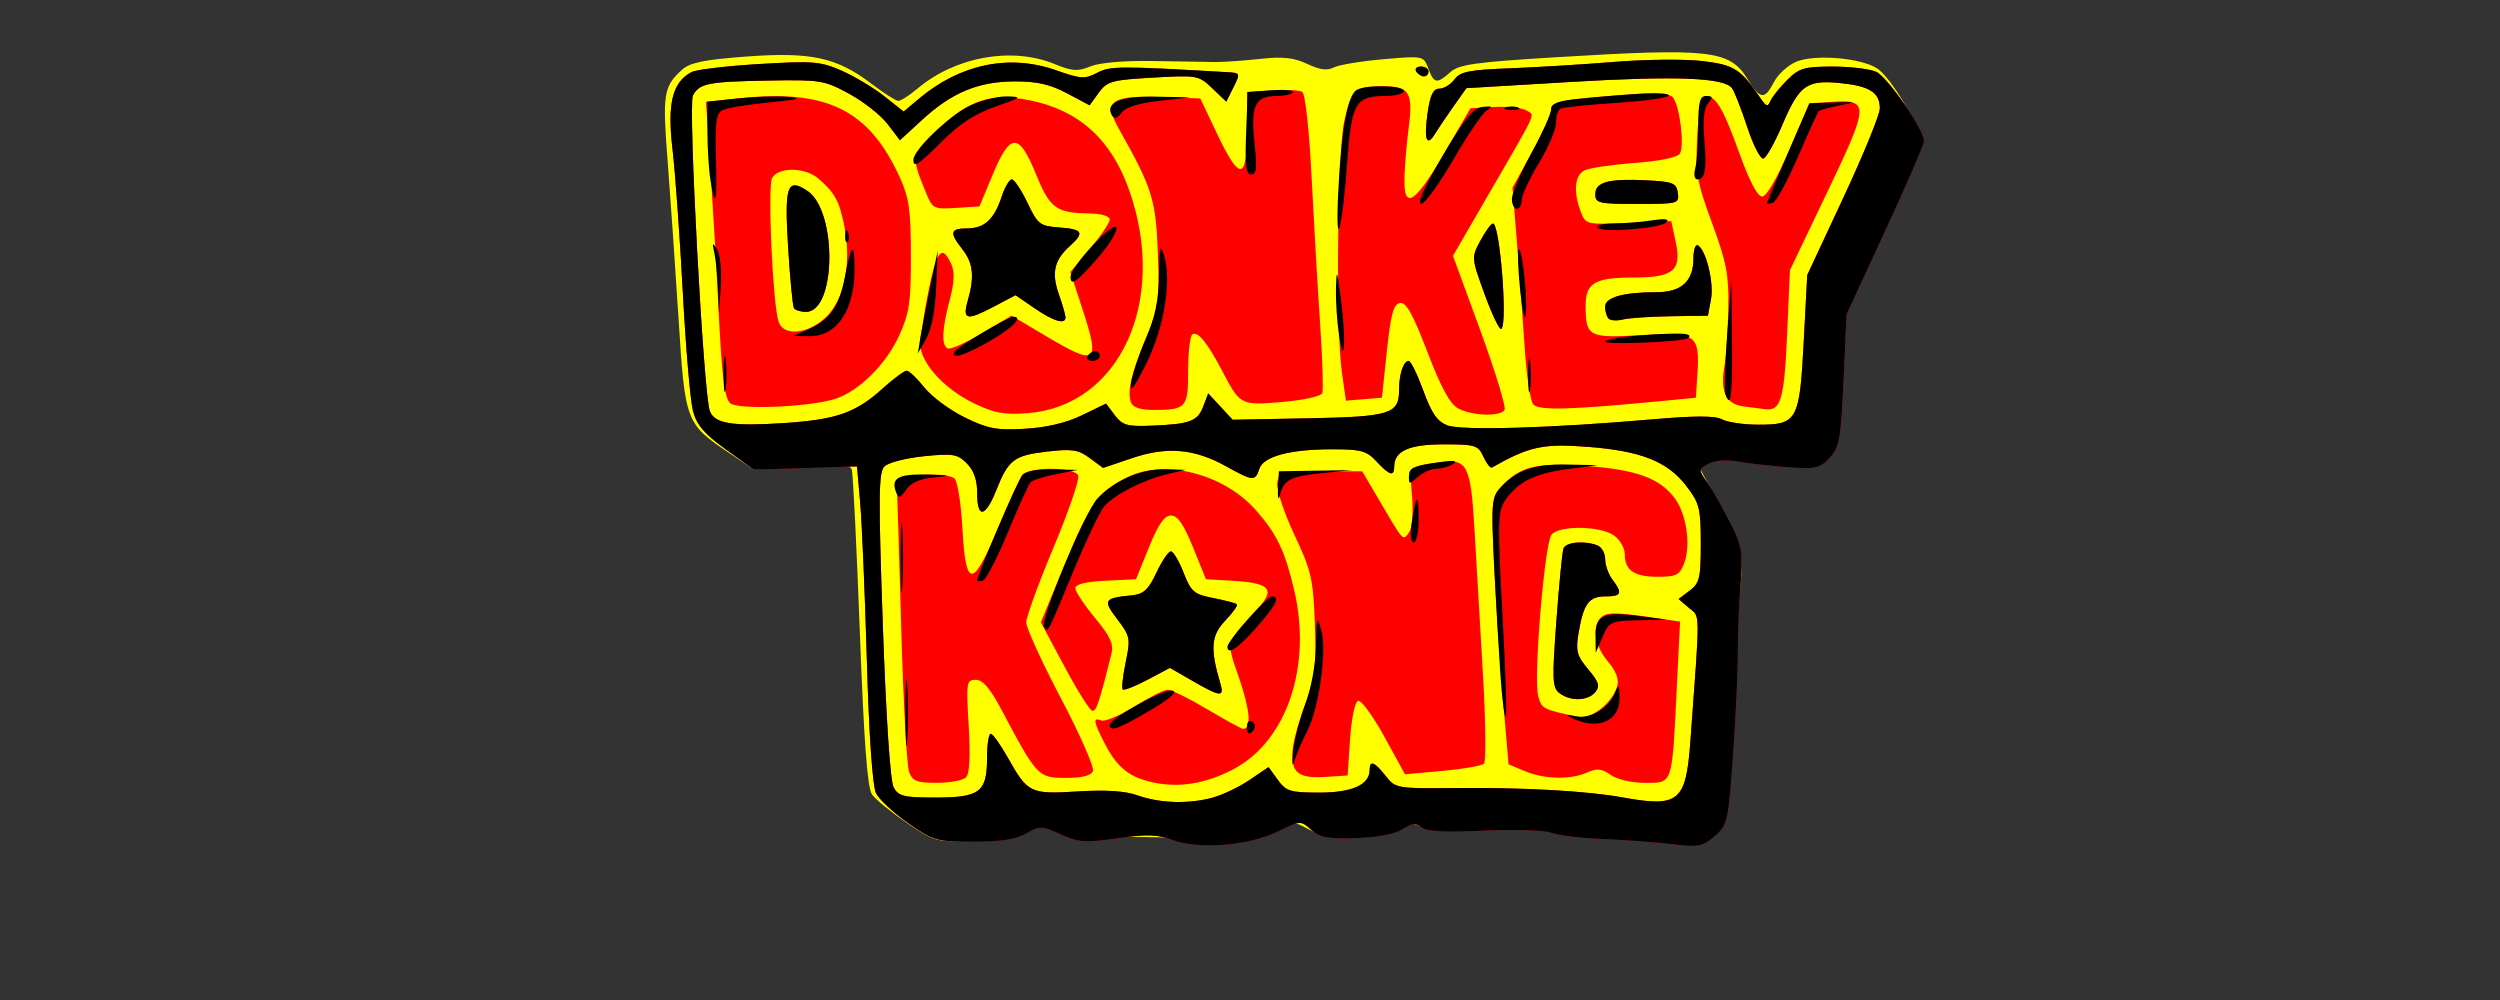 <?xml version="1.0" encoding="UTF-8" standalone="no"?>
<!-- Created with Inkscape (http://www.inkscape.org/) -->

<svg
   xmlns:dc="http://purl.org/dc/elements/1.1/"
   xmlns:cc="http://creativecommons.org/ns#"
   xmlns:rdf="http://www.w3.org/1999/02/22-rdf-syntax-ns#"
   xmlns:svg="http://www.w3.org/2000/svg"
   xmlns="http://www.w3.org/2000/svg"
   xmlns:sodipodi="http://sodipodi.sourceforge.net/DTD/sodipodi-0.dtd"
   xmlns:inkscape="http://www.inkscape.org/namespaces/inkscape"
   width="500"
   height="200"
   viewBox="0 0 132.292 52.917"
   version="1.1"
   id="svg8"
   sodipodi:docname="donkeykong.svg"
   inkscape:version="0.92.5 (2060ec1f9f, 2020-04-08)">
  <rect x="0" y="0" width="132.292" height="52.917" fill="#333333" stroke="none"/>
  <defs
     id="defs2" />
  <sodipodi:namedview
     id="base"
     pagecolor="#ffffff"
     bordercolor="#666666"
     borderopacity="1.0"
     inkscape:pageopacity="0.0"
     inkscape:pageshadow="2"
     inkscape:zoom="1.6748048"
     inkscape:cx="339.43954"
     inkscape:cy="120.03091"
     inkscape:document-units="mm"
     inkscape:current-layer="layer1"
     showgrid="false"
     units="px"
     inkscape:pagecheckerboard="true"
     inkscape:window-width="1366"
     inkscape:window-height="740"
     inkscape:window-x="0"
     inkscape:window-y="0"
     inkscape:window-maximized="1" />
  <g
     inkscape:label="Layer 1"
     inkscape:groupmode="layer"
     id="layer1"
     transform="translate(0,-244.083)">
    <path
       inkscape:connector-curvature="0"
       id="path2278"
       d="m 47.996,287.63 c -0.83,-0.56 -1.663,-1.238 -1.851,-1.506 -0.247,-0.353 -0.426,-2.75 -0.648,-8.666 -0.169,-4.497 -0.358,-8.333 -0.421,-8.523 -0.09,-0.272 -0.651,-0.309 -2.645,-0.172 l -2.531,0.173 -1.227,-0.822 c -2.4,-1.608 -2.417,-1.65 -2.767,-7.178 -0.17,-2.692 -0.43,-6.436 -0.576,-8.32 -0.278,-3.576 -0.218,-3.956 0.769,-4.849 0.411,-0.372 1.181,-0.528 3.411,-0.693 3.407,-0.252 4.78,0.048 6.611,1.446 0.65,0.496 1.288,0.902 1.419,0.902 0.131,0 0.587,-0.294 1.015,-0.654 2.008,-1.689 4.989,-2.223 7.249,-1.297 0.938,0.384 1.228,0.403 1.896,0.127 0.479,-0.198 1.778,-0.31 3.306,-0.285 1.384,0.023 2.867,0.046 3.295,0.052 0.428,0.006 1.493,-0.068 2.366,-0.163 1.225,-0.133 1.799,-0.073 2.511,0.265 0.653,0.31 1.062,0.365 1.398,0.188 0.261,-0.137 1.437,-0.334 2.612,-0.436 2.135,-0.186 2.138,-0.185 2.395,0.49 0.306,0.804 0.455,0.829 1.162,0.194 0.452,-0.406 1.304,-0.528 5.468,-0.783 8.286,-0.507 9.31,-0.393 10.259,1.142 0.676,1.094 0.907,1.12 1.404,0.159 0.211,-0.408 0.744,-0.891 1.184,-1.074 0.982,-0.407 3.424,-0.201 4.281,0.361 0.708,0.464 2.214,2.987 2.205,3.693 -0.003,0.268 -0.898,2.357 -1.987,4.641 l -1.981,4.154 -0.163,3.7 c -0.148,3.355 -0.217,3.754 -0.738,4.275 -0.486,0.486 -0.829,0.567 -2.227,0.526 -0.908,-0.027 -1.931,-0.154 -2.273,-0.283 -0.678,-0.255 -2.308,-0.102 -2.308,0.217 0,0.109 0.405,0.871 0.9,1.694 1.257,2.088 1.524,3.045 1.329,4.762 -0.092,0.805 -0.219,2.807 -0.282,4.449 -0.063,1.642 -0.22,4.146 -0.348,5.564 -0.326,3.613 -0.348,3.628 -4.967,3.382 -1.931,-0.103 -3.979,-0.326 -4.55,-0.497 -0.74,-0.221 -1.71,-0.244 -3.375,-0.081 -1.68,0.165 -2.607,0.141 -3.301,-0.084 -0.766,-0.249 -1.047,-0.246 -1.36,0.015 -0.217,0.18 -1.16,0.389 -2.094,0.464 -1.333,0.107 -1.886,0.035 -2.571,-0.333 -0.855,-0.46 -0.899,-0.458 -2.241,0.119 -1.2,0.516 -1.628,0.567 -3.468,0.416 -1.154,-0.095 -3.197,-0.155 -4.538,-0.133 -1.826,0.029 -2.691,-0.074 -3.44,-0.412 -0.963,-0.434 -1.022,-0.433 -1.546,0.042 -0.414,0.375 -1.022,0.512 -2.53,0.573 -1.936,0.077 -2.023,0.054 -3.495,-0.939 z"
       style="fill:#ffff00;stroke-width:0.26" />
    <path
       inkscape:connector-curvature="0"
       id="path2276"
       d="m 62.031,288.527 c -0.779,-0.291 -1.357,-0.308 -2.9,-0.086 -1.701,0.245 -2.053,0.221 -3.002,-0.207 -1.014,-0.457 -1.117,-0.46 -1.813,-0.049 -0.524,0.309 -1.335,0.436 -2.795,0.436 -1.959,0 -2.124,-0.047 -3.46,-0.98 -0.772,-0.539 -1.538,-1.251 -1.703,-1.583 -0.186,-0.373 -0.371,-3.046 -0.485,-7.002 -0.101,-3.52 -0.26,-7.276 -0.353,-8.347 l -0.169,-1.947 -2.726,0.087 -2.726,0.087 -1.485,-1.069 c -1.142,-0.822 -1.544,-1.292 -1.742,-2.034 -0.141,-0.531 -0.384,-3.36 -0.539,-6.286 -0.155,-2.927 -0.401,-6.335 -0.546,-7.574 -0.284,-2.416 -0.008,-3.534 1.005,-4.074 0.248,-0.133 1.864,-0.325 3.589,-0.428 2.86,-0.17 3.247,-0.139 4.369,0.358 0.677,0.3 1.689,0.908 2.25,1.351 l 1.019,0.807 0.813,-0.684 c 2.18,-1.835 4.784,-2.373 7.255,-1.5 1.301,0.46 1.523,0.473 2.169,0.135 0.699,-0.366 1.153,-0.368 6.92,-0.033 0.657,0.038 0.665,0.059 0.295,0.799 l -0.379,0.76 -0.737,-0.706 c -0.719,-0.689 -0.795,-0.703 -3.132,-0.57 -2.194,0.125 -2.436,0.192 -2.88,0.802 l -0.485,0.665 -1.195,-0.635 c -0.898,-0.477 -1.589,-0.634 -2.779,-0.63 -1.923,0.007 -3.326,0.594 -4.91,2.054 l -1.151,1.061 -0.651,-0.853 c -0.358,-0.469 -1.273,-1.192 -2.034,-1.606 -1.313,-0.715 -1.529,-0.75 -4.25,-0.701 -3.233,0.058 -3.674,0.145 -4.021,0.793 -0.263,0.491 0.564,15.878 0.898,16.707 0.266,0.66 1.179,0.806 3.916,0.626 2.791,-0.183 3.795,-0.536 5.235,-1.836 0.568,-0.514 1.136,-0.934 1.262,-0.934 0.125,10e-6 0.546,0.399 0.935,0.886 0.389,0.487 1.352,1.202 2.14,1.587 1.227,0.601 1.684,0.686 3.187,0.599 1.147,-0.067 2.193,-0.315 3.021,-0.718 l 1.267,-0.616 0.464,0.615 c 0.407,0.54 0.65,0.608 1.978,0.554 2.013,-0.082 2.405,-0.231 2.709,-1.031 l 0.257,-0.676 0.646,0.697 0.646,0.697 3.988,-0.076 c 4.348,-0.082 4.819,-0.228 4.819,-1.49 0,-0.847 0.232,-1.547 0.512,-1.547 0.108,0 0.455,0.707 0.77,1.571 0.436,1.196 0.739,1.635 1.268,1.838 0.751,0.288 5.504,0.149 10.864,-0.318 2.251,-0.196 3.31,-0.195 3.682,0.004 0.287,0.154 1.155,0.28 1.927,0.28 2.056,0 2.172,-0.215 2.392,-4.413 l 0.184,-3.505 1.921,-4.114 c 1.056,-2.263 1.921,-4.38 1.921,-4.706 0,-0.844 -0.545,-1.189 -2.124,-1.344 -1.755,-0.172 -2.144,0.115 -3.05,2.248 -0.386,0.91 -0.829,1.696 -0.984,1.748 -0.155,0.052 -0.542,-0.7 -0.861,-1.671 -0.319,-0.971 -0.683,-1.897 -0.809,-2.057 -0.438,-0.557 -2.976,-0.654 -8.498,-0.326 l -5.552,0.33 -0.678,0.959 c -0.373,0.527 -0.811,1.176 -0.972,1.441 -0.454,0.745 -0.606,0.336 -0.403,-1.082 0.138,-0.965 0.295,-1.289 0.624,-1.29 0.242,-2.5e-4 0.601,-0.221 0.798,-0.49 0.3,-0.41 0.78,-0.506 2.933,-0.587 1.415,-0.053 3.917,-0.207 5.559,-0.341 1.642,-0.134 3.734,-0.152 4.649,-0.04 1.683,0.206 2.01,0.419 3.082,2.004 0.278,0.411 0.359,0.428 0.497,0.105 0.09,-0.213 0.487,-0.709 0.881,-1.103 0.636,-0.636 0.907,-0.716 2.412,-0.716 0.932,0 1.969,0.125 2.303,0.277 0.602,0.274 2.532,3.067 2.532,3.665 0,0.171 -0.922,2.303 -2.05,4.739 l -2.05,4.429 -0.16,3.492 c -0.144,3.131 -0.22,3.555 -0.739,4.107 -0.524,0.558 -0.738,0.604 -2.268,0.486 -0.929,-0.071 -2.114,-0.208 -2.633,-0.303 -0.557,-0.103 -1.172,-0.052 -1.501,0.124 -0.552,0.295 -0.553,0.304 -0.063,0.998 0.272,0.385 0.81,1.327 1.196,2.093 0.638,1.266 0.688,1.573 0.551,3.375 -0.083,1.09 -0.145,2.693 -0.138,3.563 0.007,0.87 -0.105,3.264 -0.249,5.322 -0.252,3.596 -0.29,3.764 -0.967,4.353 -0.638,0.555 -0.852,0.595 -2.28,0.426 -0.866,-0.103 -2.513,-0.225 -3.659,-0.272 -1.146,-0.047 -2.376,-0.197 -2.733,-0.332 -0.357,-0.136 -1.957,-0.185 -3.556,-0.109 -2.069,0.098 -3.017,0.048 -3.286,-0.176 -0.299,-0.248 -0.508,-0.228 -1.002,0.096 -0.387,0.253 -1.321,0.433 -2.455,0.472 -1.502,0.051 -1.93,-0.027 -2.387,-0.439 -0.551,-0.497 -0.568,-0.496 -1.781,0.099 -1.522,0.747 -4.184,0.956 -5.573,0.438 z m 2.175,-2.247 c 0.518,-0.144 1.388,-0.564 1.931,-0.933 l 0.989,-0.671 0.491,0.675 c 0.443,0.608 0.659,0.675 2.202,0.675 1.741,0 2.66,-0.418 2.66,-1.208 0,-0.523 0.255,-0.425 0.844,0.324 0.521,0.662 0.583,0.673 3.672,0.642 3.601,-0.036 6.975,0.153 8.853,0.494 3.006,0.546 3.368,0.244 3.606,-3.009 0.517,-7.069 0.524,-6.503 -0.077,-7.016 l -0.552,-0.472 0.588,-0.443 c 0.524,-0.395 0.588,-0.667 0.588,-2.49 0,-1.857 -0.07,-2.138 -0.751,-3.031 -1.005,-1.317 -2.404,-1.874 -5.255,-2.091 -2.348,-0.179 -3.071,-0.021 -5.047,1.097 -0.082,0.047 -0.284,-0.21 -0.449,-0.571 -0.278,-0.61 -0.425,-0.656 -2.103,-0.656 -1.842,0 -2.62,0.352 -2.62,1.187 0,0.534 -0.247,0.46 -0.931,-0.278 -0.528,-0.57 -0.816,-0.649 -2.366,-0.648 -2.242,0.002 -3.633,0.38 -3.844,1.045 -0.208,0.655 -0.343,0.644 -1.741,-0.137 -1.682,-0.94 -3.131,-1.068 -4.986,-0.441 l -1.537,0.52 -0.707,-0.523 c -0.606,-0.448 -0.932,-0.496 -2.28,-0.34 -1.721,0.2 -2.028,0.435 -2.664,2.04 -0.57,1.439 -1.009,1.523 -1.009,0.193 0,-0.735 -0.169,-1.229 -0.552,-1.612 -0.494,-0.494 -0.733,-0.533 -2.271,-0.377 -0.946,0.096 -1.885,0.338 -2.086,0.538 -0.312,0.309 -0.325,1.561 -0.086,8.401 0.17,4.882 0.394,8.251 0.57,8.581 0.254,0.475 0.529,0.542 2.21,0.542 2.362,0 2.735,-0.286 2.735,-2.095 0,-0.704 0.088,-1.279 0.195,-1.279 0.107,1.5e-4 0.514,0.568 0.903,1.262 1.057,1.882 1.189,1.946 3.705,1.789 1.499,-0.093 2.507,-0.026 3.175,0.212 1.179,0.421 2.72,0.462 3.998,0.107 z m -3.266,-0.81 c -1.225,-0.282 -1.847,-0.802 -2.507,-2.094 -0.582,-1.14 -0.608,-1.344 -0.148,-1.167 0.189,0.072 0.977,-0.263 1.752,-0.745 0.775,-0.482 1.563,-0.88 1.753,-0.883 0.189,-0.003 1.131,0.461 2.092,1.033 0.961,0.571 1.816,1.038 1.9,1.038 0.445,0 0.374,-0.962 -0.194,-2.631 -0.708,-2.082 -0.777,-1.82 0.988,-3.753 0.924,-1.012 0.618,-1.34 -1.356,-1.453 l -1.403,-0.08 -0.685,-1.687 c -0.497,-1.225 -0.817,-1.687 -1.167,-1.687 -0.35,0 -0.67,0.463 -1.167,1.687 l -0.685,1.687 -1.605,0.077 c -1.048,0.051 -1.605,0.187 -1.605,0.394 0,0.174 0.467,0.881 1.037,1.571 0.84,1.017 1.004,1.385 0.865,1.942 -0.649,2.593 -0.793,3.019 -1.01,2.975 -0.133,-0.027 -0.799,-1.091 -1.479,-2.364 l -1.236,-2.315 1.215,-2.958 c 1.341,-3.264 1.808,-3.926 3.321,-4.702 1.977,-1.014 5.139,-0.214 6.848,1.732 1.109,1.263 1.533,2.149 2.02,4.22 0.946,4.025 -0.383,7.969 -3.189,9.466 -1.479,0.789 -2.939,1.023 -4.354,0.697 z m -12.834,-0.547 c -0.12,-0.321 -0.305,-3.68 -0.411,-7.463 -0.106,-3.784 -0.21,-7.171 -0.23,-7.528 -0.035,-0.608 0.052,-0.654 1.363,-0.729 0.784,-0.045 1.527,0.046 1.687,0.206 0.158,0.157 0.346,1.361 0.417,2.676 0.172,3.165 0.547,3.15 1.883,-0.077 0.562,-1.356 1.142,-2.612 1.288,-2.791 0.374,-0.455 2.776,-0.427 2.953,0.035 0.076,0.198 -0.512,1.908 -1.306,3.802 -0.794,1.893 -1.444,3.679 -1.444,3.967 0,0.289 0.826,2.094 1.835,4.012 1.009,1.918 1.772,3.651 1.696,3.851 -0.094,0.244 -0.566,0.363 -1.442,0.363 -1.457,0 -1.529,-0.077 -3.378,-3.569 -0.617,-1.166 -1.006,-1.622 -1.38,-1.622 -0.495,0 -0.514,0.122 -0.376,2.437 0.097,1.627 0.049,2.533 -0.144,2.726 -0.159,0.159 -0.853,0.289 -1.541,0.289 -1.061,0 -1.286,-0.089 -1.47,-0.584 z m 37.127,0.164 c -0.479,-0.336 -0.729,-0.362 -1.238,-0.13 -0.866,0.395 -2.268,0.366 -3.307,-0.069 l -0.86,-0.359 -0.298,-3.47 c -0.164,-1.908 -0.374,-5.077 -0.468,-7.042 -0.156,-3.279 -0.13,-3.617 0.322,-4.115 1.031,-1.139 1.849,-1.35 4.505,-1.164 2.699,0.19 3.959,0.65 4.751,1.735 0.612,0.839 0.843,2.478 0.481,3.417 -0.241,0.626 -0.413,0.714 -1.398,0.714 -1.253,0 -1.746,-0.34 -1.746,-1.205 0,-0.32 -0.26,-0.764 -0.577,-0.986 -0.727,-0.509 -2.885,-0.536 -3.296,-0.041 -0.368,0.443 -0.959,7.537 -0.71,8.526 0.174,0.695 0.258,0.738 2.166,1.123 0.655,0.132 1.771,-0.76 2.015,-1.61 0.109,-0.379 -0.049,-0.802 -0.498,-1.335 -0.715,-0.849 -0.856,-1.905 -0.316,-2.353 0.315,-0.262 0.893,-0.24 3.264,0.122 l 0.879,0.134 -0.182,3.681 c -0.247,4.992 -0.197,4.849 -1.677,4.849 -0.697,0 -1.467,-0.179 -1.812,-0.42 z M 68.599,284.874 c -0.403,-0.486 -0.254,-1.557 0.509,-3.65 0.478,-1.31 0.552,-1.97 0.47,-4.154 -0.089,-2.362 -0.187,-2.786 -1.088,-4.699 -0.545,-1.157 -0.95,-2.384 -0.902,-2.726 0.085,-0.601 0.164,-0.622 2.292,-0.622 h 2.204 l 0.839,1.428 c 1.38,2.349 1.304,2.264 1.633,1.817 0.168,-0.229 0.237,-1.012 0.166,-1.899 -0.13,-1.631 -0.152,-1.603 1.454,-1.826 1.468,-0.204 1.651,0.143 1.847,3.51 0.094,1.618 0.294,5.031 0.444,7.586 0.15,2.555 0.178,4.738 0.063,4.852 -0.115,0.114 -1.104,0.288 -2.196,0.386 l -1.987,0.179 -1.093,-1.992 c -0.601,-1.096 -1.226,-1.949 -1.388,-1.895 -0.168,0.055 -0.35,0.925 -0.424,2.024 l -0.13,1.927 -1.191,0.077 c -0.828,0.054 -1.292,-0.044 -1.521,-0.321 z m 13.933,-4.105 c -0.387,-0.292 -0.405,-0.679 -0.172,-3.829 0.142,-1.927 0.31,-3.651 0.373,-3.829 0.121,-0.342 1.103,-0.433 1.797,-0.167 0.226,0.087 0.411,0.415 0.411,0.729 0,0.314 0.172,0.798 0.381,1.076 0.555,0.734 0.488,0.893 -0.372,0.893 -0.875,0 -1.162,0.398 -1.423,1.973 -0.152,0.917 -0.08,1.178 0.517,1.887 0.565,0.671 0.634,0.894 0.374,1.207 -0.389,0.469 -1.303,0.498 -1.885,0.06 z m -19.426,-0.655 -1.197,-0.689 -1.191,0.632 c -0.655,0.347 -1.243,0.577 -1.306,0.51 -0.063,-0.067 0.008,-0.718 0.159,-1.446 0.26,-1.252 0.236,-1.374 -0.446,-2.269 -0.775,-1.017 -0.713,-1.12 0.762,-1.264 0.631,-0.062 0.877,-0.287 1.31,-1.204 0.293,-0.621 0.637,-1.126 0.765,-1.122 0.128,0.003 0.429,0.51 0.67,1.127 0.396,1.013 0.547,1.142 1.573,1.343 0.624,0.122 1.185,0.27 1.246,0.329 0.061,0.059 -0.218,0.45 -0.62,0.87 -0.747,0.78 -0.8,1.478 -0.253,3.32 0.219,0.737 0.01,0.718 -1.473,-0.136 z m -11.542,-14.678 c -1.756,-0.84 -3.04,-2.37 -2.872,-3.422 0.727,-4.536 1.04,-5.289 1.645,-3.959 0.189,0.415 0.167,0.959 -0.077,1.882 -0.409,1.552 -0.45,2.383 -0.127,2.583 0.131,0.081 0.948,-0.276 1.817,-0.793 l 1.579,-0.94 1.798,1.068 c 2.709,1.609 2.897,1.476 1.963,-1.386 l -0.65,-1.99 1.041,-1.234 c 0.572,-0.679 1.041,-1.373 1.041,-1.542 0,-0.186 -0.436,-0.315 -1.103,-0.326 -1.734,-0.029 -2.065,-0.275 -2.8,-2.081 -0.9,-2.212 -1.358,-2.207 -2.287,0.023 l -0.703,1.687 -1.233,0.079 c -1.18,0.076 -1.249,0.042 -1.585,-0.779 -0.815,-1.992 -0.816,-1.984 0.583,-3.332 1.672,-1.611 2.853,-1.994 4.89,-1.585 2.615,0.525 4.327,2.074 5.275,4.773 2.048,5.826 -0.485,11.393 -5.361,11.783 -1.235,0.099 -1.761,0.005 -2.833,-0.508 z m 25.619,0.273 c -0.449,-0.233 -0.9,-1.053 -1.647,-2.996 -0.788,-2.048 -1.13,-2.656 -1.459,-2.593 -0.341,0.066 -0.483,0.591 -0.689,2.545 l -0.26,2.463 -0.953,0.079 -0.953,0.079 -0.215,-1.507 c -0.33,-2.31 -0.237,-11.671 0.132,-13.309 0.37,-1.639 0.567,-1.817 2.022,-1.823 1.424,-0.005 1.625,0.316 1.381,2.203 -0.111,0.857 -0.212,2.063 -0.224,2.68 -0.033,1.708 0.562,1.322 2.135,-1.382 l 1.359,-2.336 1.292,-0.068 c 0.711,-0.037 1.467,0.048 1.681,0.19 0.443,0.293 0.662,-0.181 -2.162,4.69 l -1.736,2.995 1.446,3.948 c 0.795,2.172 1.373,4.066 1.285,4.209 -0.223,0.36 -1.689,0.319 -2.436,-0.068 z M 38.647,265.427 c -0.274,-0.219 -0.425,-1.266 -0.568,-3.933 -0.107,-1.999 -0.22,-4.102 -0.25,-4.673 -0.031,-0.571 -0.149,-2.458 -0.263,-4.194 l -0.207,-3.155 1.754,-0.188 c 4.632,-0.496 6.862,0.6 8.498,4.176 0.495,1.082 0.588,1.732 0.592,4.139 0.004,2.455 -0.081,3.047 -0.61,4.216 -0.706,1.561 -2.164,2.998 -3.44,3.388 -1.378,0.422 -5.07,0.571 -5.505,0.223 z m 5.014,-4.517 c 0.992,-0.903 1.406,-2.816 1.034,-4.777 -0.264,-1.391 -0.517,-1.862 -1.409,-2.616 -0.705,-0.596 -2.128,-0.6 -2.431,-0.006 -0.24,0.47 0.036,6.626 0.34,7.582 0.25,0.788 1.502,0.695 2.467,-0.183 z m -1.647,-0.523 c -0.067,-0.109 -0.206,-1.553 -0.308,-3.209 -0.201,-3.27 -0.056,-3.701 1.011,-3.001 1.596,1.046 1.543,6.409 -0.064,6.409 -0.284,0 -0.572,-0.089 -0.64,-0.198 z m 17.837,4.998 c -0.22,-0.572 0.021,-1.596 0.816,-3.478 0.647,-1.532 0.695,-1.884 0.603,-4.413 -0.104,-2.848 -0.291,-3.447 -2.055,-6.582 -0.834,-1.482 -0.438,-1.787 2.203,-1.693 l 2.099,0.075 0.894,1.882 c 1.193,2.513 1.578,2.472 1.578,-0.17 v -2.052 l 1.323,-0.09 c 0.728,-0.05 1.447,-0.013 1.598,0.08 0.161,0.1 0.367,1.983 0.497,4.543 0.122,2.405 0.324,5.886 0.45,7.735 0.126,1.85 0.177,3.498 0.114,3.662 -0.064,0.168 -0.987,0.373 -2.103,0.468 -2.227,0.188 -2.237,0.183 -3.198,-1.652 -0.773,-1.476 -1.284,-2.103 -1.571,-1.926 -0.124,0.076 -0.225,0.937 -0.225,1.913 0,1.98 -0.096,2.089 -1.847,2.089 -0.676,0 -1.077,-0.134 -1.176,-0.393 z m 21.278,0.089 c -0.15,-0.19 -0.35,-1.513 -0.443,-2.941 -0.094,-1.428 -0.278,-3.928 -0.409,-5.557 l -0.239,-2.961 1.023,-1.864 c 0.563,-1.025 1.023,-2.05 1.023,-2.277 0,-0.429 0.517,-0.524 4.456,-0.817 1.175,-0.088 1.813,-0.029 1.988,0.184 0.364,0.443 0.623,2.585 0.36,2.978 -0.132,0.198 -1.094,0.393 -2.409,0.49 -1.204,0.088 -2.393,0.266 -2.643,0.394 -0.51,0.262 -0.586,1.133 -0.19,2.174 0.263,0.691 0.277,0.695 2.528,0.601 l 2.263,-0.094 0.243,1.139 c 0.315,1.478 -0.135,1.846 -2.249,1.846 -2.045,0 -2.53,0.288 -2.525,1.502 0.007,1.634 0.155,1.711 2.958,1.544 2.896,-0.173 3.094,-0.033 2.957,2.09 l -0.079,1.224 -1.687,0.163 c -5.004,0.483 -6.652,0.527 -6.925,0.182 z m 11.144,0.116 c -0.958,-0.119 -1.266,-0.795 -1.009,-2.215 0.084,-0.463 0.17,-1.787 0.192,-2.942 0.034,-1.808 -0.085,-2.438 -0.858,-4.543 -0.817,-2.225 -0.887,-2.635 -0.785,-4.585 0.079,-1.501 0.212,-2.142 0.443,-2.142 0.546,0 0.943,0.674 1.797,3.054 0.518,1.444 0.951,2.267 1.193,2.267 0.232,0 0.792,-0.96 1.439,-2.466 l 1.06,-2.466 1.174,-0.077 c 2.012,-0.133 2,0.121 -0.221,4.765 l -1.979,4.139 -0.153,3.45 c -0.152,3.433 -0.334,4.027 -1.192,3.903 -0.143,-0.021 -0.639,-0.085 -1.102,-0.142 z M 78.573,259.682 c -0.716,-1.963 -0.716,-1.968 -0.231,-2.868 0.267,-0.496 0.566,-0.902 0.663,-0.902 0.362,0 0.781,5.24 0.446,5.575 -0.089,0.089 -0.484,-0.724 -0.878,-1.805 z m -23.836,0.706 -0.998,-0.685 -1.079,0.571 c -1.508,0.799 -1.744,0.754 -1.45,-0.272 0.367,-1.278 0.293,-1.995 -0.278,-2.722 -0.702,-0.892 -0.655,-1.109 0.241,-1.109 0.919,0 1.435,-0.474 1.835,-1.685 0.165,-0.501 0.406,-0.911 0.535,-0.911 0.129,0 0.5,0.555 0.824,1.233 0.552,1.156 0.658,1.238 1.692,1.313 1.243,0.09 1.345,0.271 0.553,0.983 -0.824,0.741 -0.979,1.416 -0.584,2.539 0.195,0.553 0.355,1.108 0.355,1.233 0,0.399 -0.621,0.215 -1.647,-0.489 z m 30.389,0.557 c -0.103,-0.103 -0.187,-0.386 -0.187,-0.63 0,-0.498 0.957,-0.768 2.718,-0.768 1.318,0 1.955,-0.582 1.955,-1.788 0,-0.461 0.108,-0.772 0.241,-0.69 0.44,0.272 0.851,1.981 0.687,2.856 l -0.162,0.863 -1.965,0.029 c -1.081,0.016 -2.22,0.094 -2.532,0.172 -0.312,0.078 -0.651,0.058 -0.754,-0.044 z m -0.706,-6.585 c 0,-0.647 0.712,-0.837 2.737,-0.733 1.378,0.071 1.556,0.143 1.63,0.664 0.08,0.567 0.017,0.584 -2.142,0.584 -2.044,0 -2.225,-0.042 -2.225,-0.514 z m -9.475,-6.495 c -0.088,-0.143 0.022,-0.26 0.244,-0.26 0.223,0 0.405,0.117 0.405,0.26 0,0.143 -0.11,0.26 -0.244,0.26 -0.134,0 -0.316,-0.117 -0.405,-0.26 z"
       style="fill:#ff0000;stroke-width:0.26" />
    <path
       inkscape:connector-curvature="0"
       id="path2274"
       d="m 62.031,288.527 c -0.779,-0.291 -1.357,-0.308 -2.9,-0.086 -1.701,0.245 -2.053,0.221 -3.002,-0.207 -1.014,-0.457 -1.117,-0.46 -1.813,-0.049 -0.524,0.309 -1.335,0.436 -2.795,0.436 -1.959,0 -2.124,-0.047 -3.46,-0.98 -0.772,-0.539 -1.538,-1.251 -1.703,-1.583 -0.186,-0.373 -0.371,-3.046 -0.485,-7.002 -0.101,-3.52 -0.26,-7.276 -0.353,-8.347 l -0.169,-1.947 -2.726,0.087 -2.726,0.087 -1.485,-1.069 c -1.142,-0.822 -1.544,-1.292 -1.742,-2.034 -0.141,-0.531 -0.384,-3.36 -0.539,-6.286 -0.155,-2.927 -0.401,-6.335 -0.546,-7.574 -0.284,-2.416 -0.008,-3.534 1.005,-4.074 0.248,-0.133 1.864,-0.325 3.589,-0.428 2.86,-0.17 3.247,-0.139 4.369,0.358 0.677,0.3 1.689,0.908 2.25,1.351 l 1.019,0.807 0.813,-0.684 c 2.18,-1.835 4.784,-2.373 7.255,-1.5 1.301,0.46 1.523,0.473 2.169,0.135 0.699,-0.366 1.153,-0.368 6.92,-0.033 0.657,0.038 0.665,0.059 0.295,0.799 l -0.379,0.76 -0.737,-0.706 c -0.719,-0.689 -0.795,-0.703 -3.132,-0.57 -2.194,0.125 -2.436,0.192 -2.88,0.802 l -0.485,0.665 -1.195,-0.635 c -0.898,-0.477 -1.589,-0.634 -2.779,-0.63 -1.923,0.007 -3.326,0.594 -4.91,2.054 l -1.151,1.061 -0.651,-0.853 c -0.358,-0.469 -1.273,-1.192 -2.034,-1.606 -1.313,-0.715 -1.529,-0.75 -4.25,-0.701 -3.233,0.058 -3.674,0.145 -4.021,0.793 -0.263,0.491 0.564,15.878 0.898,16.707 0.266,0.66 1.179,0.806 3.916,0.626 2.791,-0.183 3.795,-0.536 5.235,-1.836 0.568,-0.514 1.136,-0.934 1.262,-0.934 0.125,1e-5 0.546,0.399 0.935,0.886 0.389,0.487 1.352,1.202 2.14,1.587 1.227,0.601 1.684,0.686 3.187,0.599 1.147,-0.067 2.193,-0.315 3.021,-0.718 l 1.267,-0.616 0.464,0.615 c 0.407,0.54 0.65,0.608 1.978,0.554 2.013,-0.082 2.405,-0.231 2.709,-1.031 l 0.257,-0.676 0.646,0.697 0.646,0.697 3.988,-0.076 c 4.348,-0.082 4.819,-0.228 4.819,-1.49 0,-0.847 0.232,-1.547 0.512,-1.547 0.108,0 0.455,0.707 0.77,1.571 0.436,1.196 0.739,1.635 1.268,1.838 0.751,0.288 5.504,0.149 10.864,-0.318 2.251,-0.196 3.31,-0.195 3.682,0.004 0.287,0.154 1.155,0.28 1.927,0.28 2.056,0 2.172,-0.215 2.392,-4.413 l 0.184,-3.505 1.921,-4.114 c 1.056,-2.263 1.921,-4.38 1.921,-4.706 0,-0.844 -0.545,-1.189 -2.124,-1.344 -1.755,-0.172 -2.144,0.115 -3.05,2.248 -0.386,0.91 -0.829,1.696 -0.984,1.748 -0.155,0.052 -0.542,-0.7 -0.861,-1.671 -0.319,-0.971 -0.683,-1.897 -0.809,-2.057 -0.438,-0.557 -2.976,-0.654 -8.498,-0.326 l -5.552,0.33 -0.678,0.959 c -0.373,0.527 -0.811,1.176 -0.972,1.441 -0.454,0.745 -0.606,0.336 -0.403,-1.082 0.138,-0.965 0.295,-1.289 0.624,-1.29 0.241,-2.5e-4 0.601,-0.221 0.798,-0.49 0.3,-0.41 0.78,-0.506 2.933,-0.587 1.415,-0.053 3.917,-0.207 5.559,-0.341 1.642,-0.134 3.734,-0.152 4.649,-0.04 1.683,0.206 2.01,0.419 3.082,2.004 0.278,0.411 0.359,0.428 0.497,0.105 0.09,-0.213 0.487,-0.709 0.881,-1.103 0.636,-0.636 0.907,-0.716 2.412,-0.716 0.932,0 1.969,0.125 2.303,0.277 0.602,0.274 2.532,3.067 2.532,3.665 0,0.171 -0.922,2.303 -2.05,4.739 l -2.05,4.429 -0.16,3.492 c -0.144,3.131 -0.22,3.555 -0.739,4.107 -0.524,0.558 -0.738,0.604 -2.268,0.486 -0.929,-0.071 -2.114,-0.208 -2.633,-0.303 -0.557,-0.103 -1.172,-0.052 -1.501,0.124 -0.552,0.295 -0.553,0.304 -0.063,0.998 0.272,0.385 0.81,1.327 1.196,2.093 0.638,1.266 0.688,1.573 0.551,3.375 -0.083,1.09 -0.145,2.693 -0.138,3.563 0.007,0.87 -0.105,3.264 -0.249,5.322 -0.252,3.596 -0.29,3.764 -0.967,4.353 -0.638,0.555 -0.852,0.595 -2.28,0.426 -0.866,-0.103 -2.513,-0.225 -3.659,-0.272 -1.146,-0.047 -2.376,-0.197 -2.733,-0.332 -0.357,-0.136 -1.957,-0.185 -3.556,-0.109 -2.069,0.098 -3.017,0.048 -3.286,-0.176 -0.299,-0.248 -0.508,-0.228 -1.002,0.096 -0.387,0.253 -1.321,0.433 -2.455,0.472 -1.502,0.051 -1.93,-0.027 -2.387,-0.439 -0.551,-0.497 -0.568,-0.496 -1.781,0.099 -1.522,0.747 -4.184,0.956 -5.573,0.438 z m 2.175,-2.247 c 0.518,-0.144 1.388,-0.564 1.931,-0.933 l 0.989,-0.671 0.491,0.675 c 0.443,0.608 0.659,0.675 2.202,0.675 1.741,0 2.66,-0.418 2.66,-1.208 0,-0.523 0.255,-0.425 0.844,0.324 0.521,0.662 0.583,0.673 3.672,0.642 3.601,-0.036 6.975,0.153 8.853,0.494 3.006,0.546 3.368,0.244 3.606,-3.009 0.517,-7.069 0.524,-6.503 -0.077,-7.016 l -0.552,-0.472 0.588,-0.443 c 0.524,-0.395 0.588,-0.667 0.588,-2.49 0,-1.857 -0.07,-2.138 -0.751,-3.031 -1.005,-1.317 -2.404,-1.874 -5.255,-2.091 -2.348,-0.179 -3.071,-0.021 -5.047,1.097 -0.083,0.047 -0.284,-0.21 -0.449,-0.571 -0.278,-0.61 -0.425,-0.656 -2.103,-0.656 -1.842,0 -2.62,0.352 -2.62,1.187 0,0.534 -0.247,0.46 -0.931,-0.278 -0.528,-0.57 -0.816,-0.649 -2.366,-0.648 -2.242,0.002 -3.633,0.38 -3.844,1.045 -0.208,0.655 -0.343,0.644 -1.741,-0.137 -1.682,-0.94 -3.131,-1.068 -4.986,-0.441 l -1.537,0.52 -0.707,-0.523 c -0.606,-0.448 -0.932,-0.496 -2.28,-0.34 -1.721,0.2 -2.028,0.435 -2.664,2.04 -0.57,1.439 -1.009,1.523 -1.009,0.193 0,-0.735 -0.169,-1.229 -0.552,-1.612 -0.494,-0.494 -0.733,-0.533 -2.271,-0.377 -0.946,0.096 -1.885,0.338 -2.086,0.538 -0.312,0.309 -0.325,1.561 -0.086,8.401 0.17,4.882 0.394,8.251 0.57,8.581 0.254,0.475 0.529,0.542 2.21,0.542 2.362,0 2.735,-0.286 2.735,-2.095 0,-0.704 0.088,-1.279 0.195,-1.279 0.107,1.5e-4 0.514,0.568 0.903,1.262 1.057,1.882 1.189,1.946 3.705,1.789 1.499,-0.093 2.507,-0.026 3.175,0.212 1.179,0.421 2.72,0.462 3.998,0.107 z m 4.229,-2.461 c 0.055,-0.571 0.341,-1.681 0.635,-2.466 0.317,-0.844 0.549,-2.118 0.568,-3.115 0.029,-1.542 0.054,-1.612 0.283,-0.813 0.306,1.064 -0.115,4.12 -0.733,5.315 -0.232,0.449 -0.519,1.11 -0.638,1.468 -0.169,0.51 -0.194,0.427 -0.116,-0.388 z m -20.521,-2.077 c 6e-4,-1.571 0.043,-2.18 0.095,-1.353 0.052,0.826 0.051,2.111 -0.001,2.856 -0.052,0.744 -0.095,0.068 -0.094,-1.502 z m 18.075,0.763 c 0,-0.223 0.119,-0.331 0.264,-0.242 0.145,0.09 0.197,0.272 0.114,0.405 -0.223,0.36 -0.378,0.293 -0.378,-0.163 z m -7.269,-0.054 c 0,-0.35 2.85,-1.917 3.316,-1.823 0.299,0.061 -0.098,0.413 -1.188,1.056 -1.634,0.964 -2.128,1.142 -2.128,0.766 z m 24.532,-0.342 c -0.448,-0.212 -0.428,-0.228 0.147,-0.119 0.771,0.147 1.734,-0.437 2.062,-1.25 0.197,-0.487 0.227,-0.453 0.241,0.278 0.024,1.207 -1.122,1.717 -2.45,1.09 z m -3.85,-2.244 c -0.088,-1.252 -0.239,-3.884 -0.335,-5.849 -0.16,-3.282 -0.134,-3.616 0.317,-4.115 0.844,-0.932 1.81,-1.271 3.53,-1.236 l 1.635,0.033 -1.605,0.209 c -1.737,0.226 -2.667,0.701 -3.316,1.691 -0.37,0.564 -0.383,1.203 -0.122,5.97 0.161,2.936 0.239,5.391 0.174,5.456 -0.065,0.065 -0.191,-0.906 -0.279,-2.159 z m 3.129,0.903 c -0.387,-0.292 -0.405,-0.679 -0.172,-3.829 0.142,-1.927 0.31,-3.651 0.373,-3.829 0.121,-0.342 1.103,-0.433 1.797,-0.167 0.226,0.087 0.411,0.415 0.411,0.729 0,0.314 0.172,0.798 0.381,1.076 0.555,0.734 0.488,0.893 -0.372,0.893 -0.875,0 -1.162,0.398 -1.423,1.973 -0.152,0.917 -0.08,1.178 0.517,1.887 0.565,0.671 0.634,0.894 0.374,1.207 -0.389,0.469 -1.303,0.498 -1.885,0.06 z m -19.426,-0.655 -1.197,-0.689 -1.191,0.632 c -0.655,0.347 -1.243,0.577 -1.306,0.51 -0.064,-0.067 0.008,-0.718 0.159,-1.446 0.26,-1.252 0.236,-1.374 -0.446,-2.269 -0.775,-1.017 -0.713,-1.12 0.762,-1.264 0.631,-0.062 0.877,-0.287 1.31,-1.204 0.293,-0.621 0.637,-1.126 0.765,-1.122 0.128,0.003 0.429,0.51 0.67,1.127 0.396,1.013 0.547,1.142 1.573,1.343 0.624,0.122 1.185,0.27 1.246,0.329 0.061,0.059 -0.218,0.45 -0.62,0.87 -0.747,0.78 -0.8,1.478 -0.253,3.32 0.219,0.737 0.01,0.718 -1.473,-0.136 z m 1.847,-1.811 c 0.003,-0.305 2.087,-2.661 2.355,-2.661 0.458,0 0.233,0.454 -0.821,1.651 -0.983,1.117 -1.538,1.482 -1.534,1.01 z m 19.478,-0.487 c -0.015,-1.168 0.386,-1.376 2.196,-1.144 l 1.558,0.2 -1.505,0.034 c -1.437,0.033 -1.522,0.072 -1.872,0.878 l -0.367,0.844 -0.01,-0.812 z m -29.187,-0.572 c -0.212,-0.344 2.139,-6.001 2.807,-6.754 0.833,-0.938 2.341,-1.6 3.581,-1.571 l 1.114,0.026 -0.978,0.23 c -1.254,0.296 -2.801,1.086 -3.331,1.702 -0.228,0.265 -0.97,1.825 -1.65,3.467 -1.381,3.338 -1.331,3.243 -1.543,2.9 z m -7.587,-3.678 c 0,-1.642 0.042,-2.314 0.094,-1.493 0.051,0.821 0.051,2.164 0,2.985 -0.051,0.821 -0.094,0.149 -0.094,-1.493 z m 4.055,1.22 c 0,-0.272 2.147,-5.268 2.393,-5.568 0.156,-0.191 0.815,-0.313 1.597,-0.296 l 1.331,0.028 -1.15,0.226 c -0.632,0.124 -1.236,0.316 -1.341,0.426 -0.105,0.11 -0.647,1.303 -1.204,2.65 -0.556,1.348 -1.15,2.496 -1.32,2.553 -0.169,0.056 -0.308,0.048 -0.308,-0.019 z m 23.007,-3.102 c 0.232,-1.512 0.356,-1.55 0.356,-0.108 0,0.666 -0.118,1.211 -0.263,1.211 -0.162,0 -0.198,-0.421 -0.094,-1.103 z m -7.088,-1.752 0.045,-0.909 1.947,-0.032 1.947,-0.032 -1.61,0.161 c -1.687,0.169 -2.017,0.346 -2.24,1.2 -0.075,0.286 -0.115,0.11 -0.09,-0.389 z m -20.217,0.187 c -0.282,-0.736 0.133,-0.967 1.652,-0.92 1.289,0.04 1.337,0.058 0.378,0.145 -0.748,0.068 -1.222,0.274 -1.484,0.648 -0.334,0.477 -0.406,0.494 -0.547,0.128 z m 27.142,-0.804 c 0,-0.487 0.185,-0.572 1.687,-0.781 0.713,-0.099 0.916,-0.067 0.649,0.104 -0.214,0.137 -0.614,0.25 -0.888,0.252 -0.274,0.002 -0.712,0.197 -0.973,0.434 -0.442,0.4 -0.475,0.4 -0.475,-0.008 z m -36.263,-5.484 c 0.002,-0.857 0.05,-1.176 0.108,-0.709 0.058,0.467 0.057,1.167 -0.003,1.558 -0.059,0.39 -0.107,0.008 -0.105,-0.848 z m 42.571,0.13 c 0,-0.785 0.049,-1.107 0.108,-0.714 0.059,0.393 0.059,1.035 0,1.428 -0.059,0.393 -0.108,0.071 -0.108,-0.714 z m 10.436,0.973 c -0.062,-0.178 -0.017,-1.609 0.1,-3.18 l 0.214,-2.856 0.038,3.18 c 0.035,2.93 -0.059,3.693 -0.352,2.856 z m -31.441,-0.584 c 0.057,-0.428 0.405,-1.48 0.774,-2.336 0.492,-1.142 0.678,-2.043 0.699,-3.375 0.024,-1.531 0.067,-1.695 0.27,-1.038 0.417,1.344 -0.005,3.868 -0.968,5.781 -0.646,1.283 -0.852,1.54 -0.776,0.969 z m -2.307,-1.428 c 0.088,-0.143 0.27,-0.26 0.405,-0.26 0.134,0 0.244,0.117 0.244,0.26 0,0.143 -0.182,0.26 -0.405,0.26 -0.223,0 -0.333,-0.117 -0.244,-0.26 z m -7.019,-0.244 c 0.16,-0.259 2.815,-1.833 3.092,-1.833 0.541,0 -0.028,0.59 -1.231,1.279 -1.386,0.793 -2.148,1.02 -1.86,0.554 z m 20.32,-0.896 c -0.105,-0.698 -0.176,-1.808 -0.158,-2.466 0.029,-1.056 0.06,-0.984 0.268,0.62 0.278,2.147 0.181,3.778 -0.11,1.846 z m -22.134,0.101 c 0.083,-0.5 0.321,-1.726 0.528,-2.726 l 0.376,-1.817 -0.082,1.947 c -0.052,1.235 -0.245,2.232 -0.528,2.726 l -0.446,0.779 z m 36.22,0.272 c 0,-0.109 0.963,-0.264 2.14,-0.345 1.955,-0.134 2.545,-0.09 2.251,0.167 -0.225,0.198 -4.391,0.366 -4.391,0.177 z m -42.184,-0.636 c 1.163,-0.513 1.654,-1.207 1.947,-2.749 0.34,-1.793 0.52,-1.949 0.52,-0.451 0,2.193 -0.932,3.572 -2.401,3.555 l -0.844,-0.01 0.779,-0.344 z m 35.818,-1.837 c -0.716,-1.963 -0.716,-1.968 -0.231,-2.868 0.267,-0.496 0.566,-0.902 0.663,-0.902 0.362,0 0.781,5.24 0.446,5.575 -0.089,0.089 -0.484,-0.724 -0.878,-1.805 z m 1.87,-0.23 c -0.112,-1.123 -0.148,-2.096 -0.081,-2.164 0.183,-0.183 0.483,2.55 0.377,3.434 -0.051,0.424 -0.184,-0.148 -0.296,-1.271 z m -25.706,0.936 -0.998,-0.685 -1.079,0.571 c -1.508,0.799 -1.744,0.754 -1.45,-0.272 0.367,-1.278 0.293,-1.995 -0.278,-2.722 -0.702,-0.892 -0.655,-1.109 0.241,-1.109 0.919,0 1.435,-0.474 1.835,-1.685 0.165,-0.501 0.406,-0.911 0.535,-0.911 0.129,0 0.5,0.555 0.824,1.233 0.552,1.156 0.658,1.238 1.692,1.313 1.243,0.09 1.345,0.271 0.553,0.983 -0.824,0.741 -0.979,1.416 -0.584,2.539 0.195,0.553 0.355,1.108 0.355,1.233 0,0.399 -0.621,0.215 -1.647,-0.489 z m 30.389,0.557 c -0.103,-0.103 -0.187,-0.386 -0.187,-0.63 0,-0.498 0.957,-0.768 2.718,-0.768 1.318,0 1.955,-0.582 1.955,-1.788 0,-0.461 0.108,-0.772 0.241,-0.69 0.44,0.272 0.851,1.981 0.687,2.856 l -0.162,0.863 -1.965,0.029 c -1.081,0.016 -2.22,0.094 -2.532,0.172 -0.312,0.078 -0.651,0.058 -0.754,-0.044 z m -47.128,-1.528 c -0.029,-0.714 -0.117,-1.59 -0.197,-1.947 -0.123,-0.554 -0.102,-0.582 0.146,-0.195 0.161,0.252 0.249,1.12 0.197,1.947 l -0.094,1.493 z m 4.016,0.97 c -0.067,-0.109 -0.206,-1.553 -0.308,-3.209 -0.201,-3.27 -0.056,-3.701 1.011,-3.001 1.596,1.046 1.543,6.409 -0.064,6.409 -0.284,0 -0.572,-0.089 -0.64,-0.198 z m 14.639,-1.662 c 0.016,-0.543 2.226,-2.926 2.421,-2.61 0.094,0.153 -0.313,0.841 -0.906,1.53 -1.169,1.359 -1.53,1.616 -1.515,1.08 z m -11.931,-2.185 c 0.013,-0.302 0.074,-0.364 0.157,-0.157 0.075,0.187 0.066,0.411 -0.021,0.498 -0.086,0.086 -0.148,-0.067 -0.136,-0.341 z m 26.096,-2.315 c 0.153,-3.179 0.493,-5.079 0.96,-5.376 0.459,-0.292 2.517,-0.247 2.517,0.054 0,0.143 -0.459,0.26 -1.02,0.26 -1.516,0 -1.752,0.397 -1.964,3.3 -0.281,3.853 -0.66,5.204 -0.494,1.762 z m 13.702,1.9 c -0.072,-0.117 0.314,-0.214 0.858,-0.215 0.544,-0.002 1.456,-0.075 2.027,-0.164 0.705,-0.109 0.955,-0.076 0.779,0.104 -0.322,0.329 -3.484,0.566 -3.664,0.274 z m -4.514,-1.522 c 0,-0.292 0.467,-1.383 1.038,-2.423 0.571,-1.041 1.038,-2.078 1.038,-2.305 0,-0.308 0.347,-0.448 1.363,-0.551 3.182,-0.321 4.867,-0.386 4.867,-0.188 0,0.116 -1.246,0.292 -2.768,0.391 -1.523,0.098 -2.866,0.239 -2.985,0.313 -0.119,0.074 -0.217,0.413 -0.217,0.755 0,0.341 -0.409,1.298 -0.908,2.126 -0.499,0.828 -0.908,1.71 -0.909,1.96 -3.6e-4,0.25 -0.117,0.454 -0.26,0.454 -0.143,0 -0.26,-0.239 -0.26,-0.531 z m -3.675,-2.259 c 1.178,-2 1.624,-2.546 2.128,-2.603 0.518,-0.058 0.559,-0.023 0.22,0.187 -0.23,0.142 -1.026,1.314 -1.77,2.603 -0.744,1.289 -1.514,2.344 -1.711,2.344 -0.227,0 0.188,-0.927 1.133,-2.531 z m 8.088,2.017 c 0,-0.647 0.712,-0.837 2.737,-0.733 1.378,0.071 1.556,0.143 1.63,0.664 0.081,0.567 0.017,0.584 -2.142,0.584 -2.044,0 -2.225,-0.042 -2.225,-0.514 z m 9.086,0.47 c 0,-0.048 0.505,-1.255 1.122,-2.682 l 1.122,-2.595 1.279,-0.044 c 1.225,-0.042 1.238,-0.035 0.303,0.154 -0.537,0.109 -1.024,0.246 -1.083,0.304 -0.059,0.059 -0.556,1.149 -1.106,2.422 -0.55,1.273 -1.143,2.363 -1.318,2.422 -0.175,0.058 -0.319,0.067 -0.319,0.019 z m -55.906,-1.189 c -0.088,-0.535 -0.162,-1.694 -0.164,-2.575 l -0.003,-1.602 1.622,-0.172 c 0.892,-0.095 2.09,-0.13 2.661,-0.079 0.788,0.071 0.537,0.141 -1.038,0.293 -1.142,0.11 -2.252,0.297 -2.466,0.417 -0.308,0.172 -0.376,0.687 -0.324,2.454 0.07,2.396 -0.029,2.831 -0.288,1.263 z m 52.108,-0.649 c 0.086,-0.321 0.158,-1.314 0.16,-2.207 0.003,-1.322 0.082,-1.622 0.425,-1.622 0.347,0 0.364,0.069 0.094,0.394 -0.217,0.261 -0.284,0.895 -0.198,1.882 0.14,1.611 0.049,2.137 -0.369,2.137 -0.151,0 -0.2,-0.254 -0.112,-0.584 z m -23.766,-1.858 0.083,-2.183 1.255,-0.089 c 0.69,-0.049 1.201,-0.001 1.134,0.106 -0.066,0.107 -0.45,0.195 -0.852,0.195 -1.14,0 -1.385,0.509 -1.176,2.454 0.145,1.352 0.11,1.699 -0.173,1.7 -0.278,4.6e-4 -0.337,-0.469 -0.271,-2.183 z m -17.606,1.404 c 0,-0.515 1.876,-2.319 2.954,-2.841 0.607,-0.294 1.505,-0.525 1.995,-0.514 0.83,0.019 0.787,0.057 -0.615,0.545 -1.053,0.367 -1.889,0.908 -2.778,1.797 -1.301,1.301 -1.556,1.467 -1.556,1.013 z m 10.516,-2.333 c -0.415,-0.672 0.431,-1.043 2.301,-1.007 l 1.85,0.035 -1.665,0.188 c -1.099,0.124 -1.774,0.338 -1.987,0.629 -0.216,0.295 -0.381,0.346 -0.499,0.154 z m 20.83,-0.436 c 0.178,-0.072 0.471,-0.072 0.649,0 0.178,0.072 0.033,0.131 -0.325,0.131 -0.357,0 -0.503,-0.059 -0.324,-0.131 z m -4.738,-1.905 c -0.088,-0.143 0.022,-0.26 0.244,-0.26 0.223,0 0.405,0.117 0.405,0.26 0,0.143 -0.11,0.26 -0.244,0.26 -0.134,0 -0.316,-0.117 -0.405,-0.26 z"
       style="fill:#000000;stroke-width:0.26" />
  </g>
</svg>
